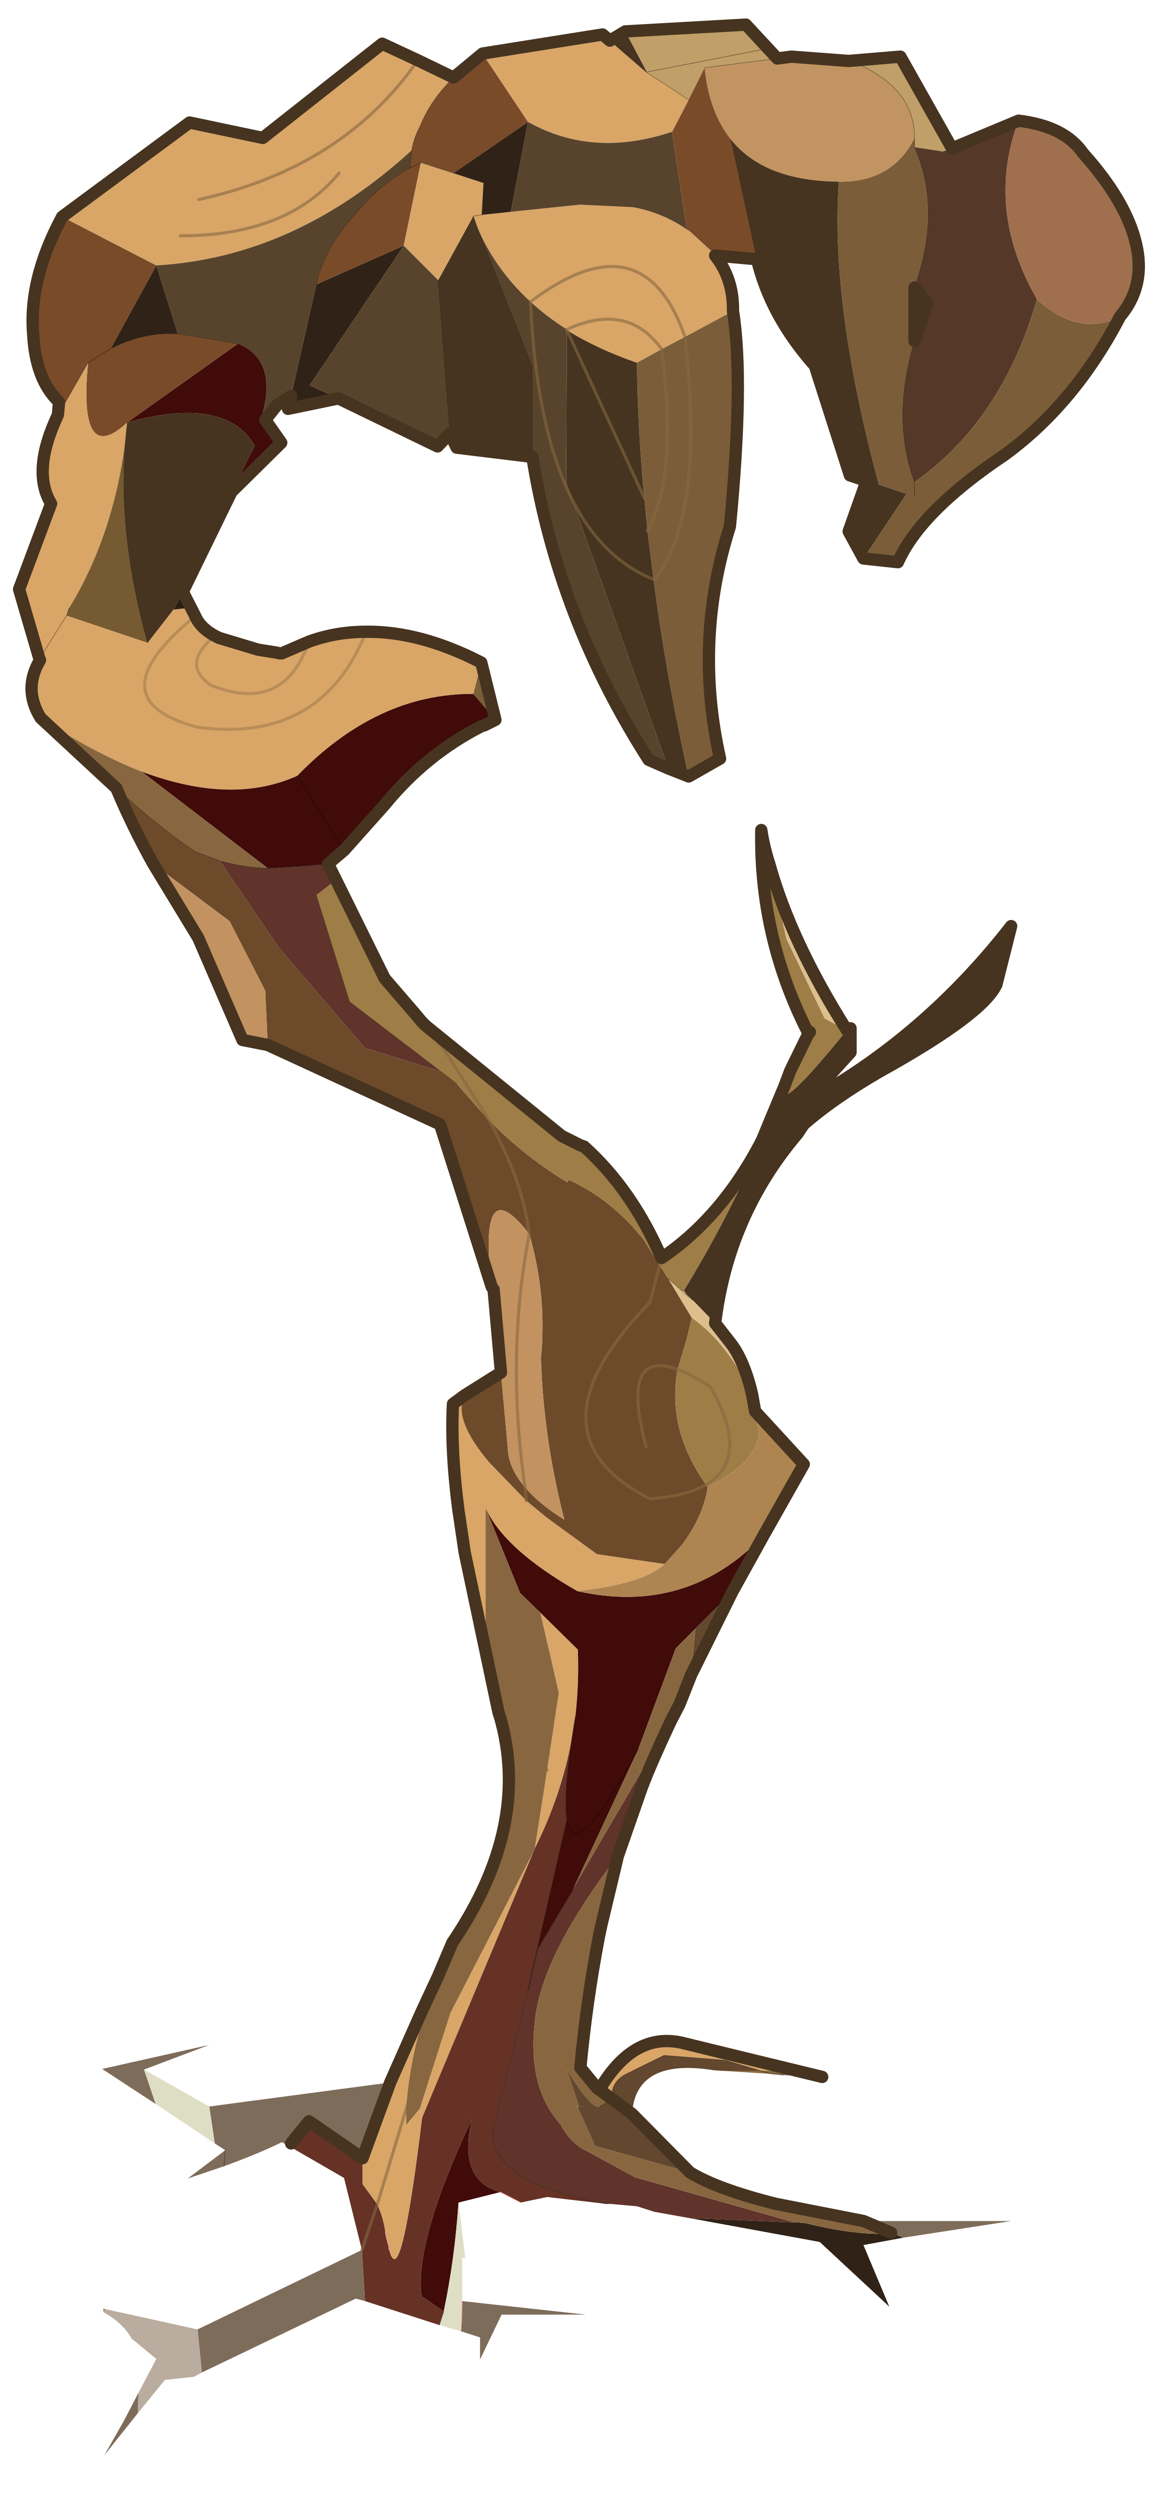<svg width="94" height="203" xmlns="http://www.w3.org/2000/svg" xmlns:xlink="http://www.w3.org/1999/xlink">
 <defs>
  <g transform="matrix(1,0,0,1,192.55,294) " id="shape0">
   <path id="svg_1" fill-rule="evenodd" fill="#c19f68" d="m12.75,-237.95l9.8,-0.55l2.55,2.75l-5.9,0.75l-1.3,2.6l-3.45,-2.25l0.05,0l-1.75,-3.3m18.15,2.4l4.2,-0.35l4.2,7.45l-0.75,0.25l-2.3,-0.35l0,-0.75q0,-3.2 -2.95,-5.1q-1.1,-0.75 -2.4,-1.15m-7.15,-0.9l-9.25,1.8l9.25,-1.8"/>
   <path id="svg_2" fill-rule="evenodd" fill="#563828" d="m39.3,-228.45l5.4,-2.25q-2.7,7.2 1.5,14.5q-2.85,9.85 -9.95,14.85q-1.9,-5.15 0,-11.45l1.05,-3.1l-1.05,-1.25q2.25,-6.35 0,-11.4l2.3,0.35l0.75,-0.25"/>
   <path id="svg_3" fill-rule="evenodd" fill="#7b5e39" d="m52.95,-214.8q-3.7,7.1 -9.4,11.25q-6.8,4.55 -8.65,8.7l-2.8,-0.3l3.5,-5.25l-2.25,-0.75q-3.95,-14.65 -3.25,-24.6q4.35,0.05 6.15,-3.55l0,0.75q2.25,5.05 0,11.4l0,4.35q-1.9,6.3 0,11.45q7.1,-5 9.95,-14.85q3.4,3.1 6.75,1.4m-31.45,-0.45q0.9,5.65 -0.25,17.5q-2.95,9.25 -0.8,18.85l-2.55,1.45q-1.85,-8.25 -2.85,-16l0.05,0q4.15,-5 2.5,-19.7q1.65,14.7 -2.5,19.7l-0.05,0l-0.5,-3.95l-0.25,-2.65q-0.55,-5.65 -0.6,-11l2,-1.1l0,0.05q1.35,10.25 -1.15,14.7q2.5,-4.45 1.15,-14.7l0,-0.05l1.9,-1l3.9,-2.1m-20.45,28.55l1.15,4.65l-0.5,-0.6l-1.3,-1.5l0.65,-2.55m35.2,-14.65l0,1.15l0,-1.15"/>
   <path id="svg_4" fill-rule="evenodd" fill="#c29461" d="m25.1,-235.75l1.15,-0.15l4.65,0.35q1.3,0.4 2.4,1.15q2.95,1.9 2.95,5.1q-1.8,3.6 -6.15,3.55q-6.05,-0.05 -8.75,-3.4q-1.8,-2.25 -2.15,-5.85l5.9,-0.75"/>
   <path id="svg_5" fill-rule="evenodd" fill="#7a4b29" d="m23.45,-219.45l-3.4,-0.3l-0.25,-0.35l-1.8,-1.65l-0.25,-0.15l-1.2,-7.9l1.35,-2.6l1.3,-2.6q0.35,3.6 2.15,5.85l2.1,9.7m-56.7,11.6q-1.9,-1.8 -2.1,-5.45q-0.4,-4.5 2.35,-9.6l7.65,3.95l-3.7,6.75q2.2,-1.1 4.35,-1.2l1.1,0l4.9,0.8l-9,6.4q-4,3.7 -3.2,-4.85l-2,3.5l-0.35,-0.3m32.05,-26.35l2.35,-1.95l3.7,5.55l-6.05,4.15l-2.65,-0.85l-0.9,0.45l0.9,-0.45l-1.4,6.75l-7.1,3.15q0.55,-2.8 3.15,-5.7q2,-2.45 4.45,-3.75l0.15,-1.45q0.15,-0.95 0.7,-2q0.85,-2.1 2.7,-3.9m-27.85,22l-1.85,1.15l1.85,-1.15"/>
   <path id="svg_6" fill-rule="evenodd" fill="#463420" d="m32.1,-195.15l-1.2,-2.2l1.45,-4.1l-1.35,-0.45l-2.85,-8.9q-3.6,-4.05 -4.7,-8.65l-2.1,-9.7q2.7,3.35 8.75,3.4q-0.7,9.95 3.25,24.6l2.25,0.75l-3.5,5.25m-14.2,17.7l-1.65,-0.65l-7.85,-21.9l-0.45,-1.3l0.05,-12.45l0,0.05q2.5,1.55 5.7,2.65q0.05,5.35 0.6,11l0.25,2.65l0.5,3.95q1,7.75 2.85,16m-12.7,-25.95l-6.15,-0.75l-0.55,-1.15l-0.95,-12.45l2.85,-5.2l0.3,0.85l4.5,11.4l0,7.3m-24.45,2.85l-3.95,8.1l-0.75,1.45l-2.1,2.7q-2.7,-9.65 -1.65,-17.9q8,-2.2 10.35,1.9l-1.9,3.75m43.1,52.65l1.85,-4.45q-0.8,2.7 5.05,-4.5l0.3,-0.15l0,1.95l-1.95,2.15l-0.6,1.3q8.95,-5.15 15.6,-13.7l-1.2,4.75q-1.15,2.45 -9.55,7.1q-3.7,2.15 -6.1,4.25l-0.5,0.75q-5.65,6.65 -6.7,15.4l-1.8,-1.85l-0.6,-0.6l-0.15,-0.2q3.4,-5.5 6.35,-12.2m3.45,-8l0.35,-0.7l0.1,-0.1l-0.45,0.8m-15.8,-81.3l1.25,-0.75l1.75,3.3l-0.05,0l-2.95,-2.55m2.8,37.15l-6.3,-13.65l6.3,13.65m-5.9,0.05q2.45,4.85 6.65,6.55q-4.2,-1.7 -6.65,-6.55m-41,9.4l0,0.1l-0.05,0l0.05,-0.1"/>
   <path id="svg_7" fill-rule="evenodd" fill="#d9a668" d="m20.05,-219.75q1.5,1.9 1.45,4.5l-3.9,2.1q-3.4,-9.75 -12.55,-2.85q9.15,-6.9 12.55,2.85l-1.9,1l-2,1.1q-3.2,-1.1 -5.7,-2.65l0,-0.05q4.95,-2.25 7.7,1.6q-2.75,-3.85 -7.7,-1.6l0,0.05l0,-0.05q-1.65,-1.05 -2.95,-2.25q-2.85,-2.6 -4.35,-6.1l-0.3,-0.85l0.7,-0.1l-0.7,0.1l-2.85,5.2l-2.8,-2.8l1.4,-6.75l2.65,0.85l2.45,0.8l-0.15,2.6l2.35,-0.25l5.8,-0.6l4.15,0.2q2.4,0.45 4.35,1.8l0.25,0.15l1.8,1.65l0.25,0.35m-40.3,31.05l3.15,0.95l1.55,0.25l0.2,0.05l0.2,0l2.2,-0.95q2.2,-0.8 4.65,-0.8q4.4,-0.05 9.35,2.5l-0.65,2.55q-7.8,-0.05 -14.3,6.65q-5.35,2.4 -12.65,-0.35q-3.85,-1.5 -8.2,-4.35q-1.45,-2.35 -0.05,-4.7l-0.05,-0.1l-1.65,-5.65l2.6,-6.95q-1.6,-2.65 0.55,-7.2l0.45,-0.75l2,-3.5q-0.8,8.55 3.2,4.85q-0.8,8.65 -4.75,15.1l-0.15,0.5l-0.05,0.1l0.05,0l6.55,2.2l2.1,-2.7l0.9,-0.1l0.85,0.6l0,0.05q0.4,0.95 1.6,1.6l0.35,0.15m30.7,117.75l0.4,-0.2q2.8,-4.5 6.8,-3.4l4.3,1.05l4.25,1.15l-2.45,0l-2.85,-0.85l-5,-0.4l-2.55,1.25q-1.55,0.55 -1.7,1.75l0.1,0.2l-0.2,0.25l-1.1,-0.8l1.1,0.8l-0.2,0.3l-0.9,-1.1m-16.8,-0.45l2.55,-5.75l1.35,-2.9l-1,2.7l-0.35,0.2l0.35,-0.2q-1.35,4.15 -1.6,8.1l0,1.3l1.05,-1.25l0.25,0.65l-0.25,-0.65l0.05,-0.05l2.5,-7.8l6.75,-13.1l-9.05,21.6q-1.6,13.2 -2.5,11.25l-0.2,-0.7l0.2,0.7l-0.25,-0.65l0.05,-0.05l-0.2,-0.75l-0.1,-0.5q-0.15,-1.15 -0.65,-2.25l-1.2,-1.65l0,-2.1l2.25,-6.15m8.9,-29.75l-0.1,-0.3l-2.75,-13l-0.05,-0.4l-0.4,-2.65l-0.05,-0.3q-0.65,-5 -0.45,-8.7l0.95,-0.7q-1,1.9 2,5.45l3,3.1l1.7,1.4l4.05,2.95l5.5,0.8q-1.7,1.6 -7.1,2.2q-5.95,-3.4 -7.45,-6.75l0,9.5l0.3,1.85q-1.25,-3.8 -2.05,-8.15q0.8,4.35 2.05,8.15l0.85,5.55m-35.55,-121.75l10.35,-7.65l5.95,1.25l9.7,-7.65l2.9,1.35l2.9,1.4q-1.85,1.8 -2.7,3.9q-0.55,1.05 -0.7,2q-9.5,8.7 -20.75,9.35l-7.65,-3.95m34.15,-13.25l9.75,-1.55l0.6,0.5l2.95,2.55l3.45,2.25l-1.35,2.6q-6.45,2.15 -11.7,-0.8l-3.7,-5.55m-23.05,11.85q11.7,-2.55 17.8,-11.3q-6.1,8.75 -17.8,11.3m13.6,35.1q-3.65,9.1 -13.7,7.75q-8.5,-2.25 -0.2,-9q-8.3,6.75 0.2,9q10.05,1.35 13.7,-7.75m-4.65,0.8q-2.05,5.9 -7.95,3.55q-2.5,-1.7 0.3,-4q-2.8,2.3 -0.3,4q5.9,2.35 7.95,-3.55m-21.9,1.4l2.2,-3.5l-2.2,3.5m41.25,90.25l0.95,-6.3l-1.5,-6.5l3.05,3q0.1,2.75 -0.2,5.4l-0.3,1.9q-0.85,4.55 -3,8.85l1,-6.35m-29.8,-124.6q8.7,0 12.9,-5.1q-4.2,5.1 -12.9,5.1m16,159.85l2.35,-7.75l-2.35,7.75"/>
   <path id="svg_8" fill-rule="evenodd" fill="#58442c" d="m16.25,-178.1l-1.6,-0.7q-7.35,-11.45 -9.45,-24.6l0,-7.3l-4.5,-11.4q1.5,3.5 4.35,6.1q1.3,1.2 2.95,2.25l-0.05,12.45l0.45,1.3q-2.9,-5.8 -3.35,-16q0.45,10.2 3.35,16l7.85,21.9m-17.75,-27.2l-1,1.05l-8.05,-3.9l-2.35,-1.05l7.65,-11.35l2.8,2.8l0.95,12.45m-12.9,-3.05l-1.15,0.75l-1.2,0.8q1.25,-4.45 -1.95,-5.8l-4.9,-0.8l-1.75,-5.55q11.25,-0.65 20.75,-9.35l-0.15,1.45q-2.45,1.3 -4.45,3.75q-2.6,2.9 -3.15,5.7l-2.05,9.05m30.95,-21.45l1.2,7.9q-1.95,-1.35 -4.35,-1.8l-4.15,-0.2l-5.8,0.6l1.4,-7.3q5.25,2.95 11.7,0.8"/>
   <path id="svg_9" fill-rule="evenodd" fill="#312217" d="m-10.55,-208.15l-4.1,0.85l0.25,-1.05l2.05,-9.05l7.1,-3.15l-7.65,11.35l2.35,1.05m45.9,149.35l-3.25,0.6l2.1,5l-5.65,-5.25l-10.65,-1.95l8.2,0.35l1.2,0.05q4.5,1.1 7.2,0.85l0.45,0.2l0.4,0.15m-31.9,-164.5l-2.35,0.25l0.15,-2.6l-2.45,-0.8l6.05,-4.15l-1.4,7.3m-28.8,4.35l1.75,5.55l-1.1,0q-2.15,0.1 -4.35,1.2l3.7,-6.75m34.25,149.6l-0.05,0l0.05,-0.05l0,-0.05l0.1,0l0.3,-0.05l-0.4,0.15"/>
   <path id="svg_10" fill-rule="evenodd" fill="#400b09" d="m-15.55,-207.6l-0.95,1.2l1.3,1.85l-4.05,4l1.9,-3.75q-2.35,-4.1 -10.35,-1.9l9,-6.4q3.2,1.35 1.95,5.8l1.2,-0.8m16.85,26l-0.2,0.05q-4.55,2.3 -7.9,6.4l-3.3,3.7l-1.3,1.1l-2.4,0.2l-2.5,0.15l-10.25,-7.85q7.3,2.75 12.65,0.35q6.5,-6.7 14.3,-6.65l1.3,1.5l-0.4,1.05m22.7,65.75l-2.55,4.6l-3,3l-1.6,1.6l-3.05,8.2q-5.15,9.55 -5.8,5.7q0.65,3.85 5.8,-5.7l-5.2,11.15l-0.1,0.25l-2.85,4.8l-0.05,0l2.4,-10.5q-0.3,-1.8 0.4,-6.5l0.3,-1.9q0.3,-2.65 0.2,-5.4l-3.05,-3l-1.65,-1.6l-2.8,-6.9q1.5,3.35 7.45,6.75q8.95,2 15.15,-4.55m-21.4,53.35l-3.4,0.85q-0.3,4.55 -1.2,8.85l-1.8,-1.25q-0.6,-4.4 4.1,-14.4q-1.2,5 2.3,5.95m-12.7,-108.95l-3.8,-6.05l3.8,6.05"/>
   <path id="svg_11" fill-rule="evenodd" fill="#3d2c1d" d="m2.2,-182.05l-0.9,0.45l0.4,-1.05l0.5,0.6"/>
   <path id="svg_12" fill-rule="evenodd" fill="#60342b" d="m-11.4,-170.35l0.65,1.3l-1.6,1.25l2.7,8.65l7.4,5.65l-6.15,-1.9l-7,-8.15l-4.8,-7.05q1.95,0.55 3.9,0.6l2.5,-0.15l2.4,-0.2m27.85,69.6q-1.95,4.15 -2.55,5.95l-1.75,5q-6.2,8.05 -6.75,13.45q-0.6,5.35 2.05,8.3q0.75,1.4 1.85,2.05l0.3,0.15l3.95,2.15l12.55,3.55l0,0.1l-8.2,-0.35l-2.8,-0.5l-1.4,-0.45l-0.05,0l-2.2,-0.2l-0.3,0q-3,-0.6 -5,-1.35q-4.4,-1.75 -4.15,-4.65l2.85,-11.35l0.8,-3.35l2.85,-4.8l0.1,-0.25l7.85,-13.45"/>
   <path id="svg_13" fill-rule="evenodd" fill="#886740" d="m18.1,-104.5l-0.95,2.4l-0.7,1.35l-7.85,13.45l5.2,-11.15l3.05,-8.2l1.6,-1.6l-0.35,3.75m-5.95,14.7l-1.35,5.65l-0.2,0.95q-1,5.25 -1.5,10.6l1.35,1.65l0.9,1.1l-0.65,0.4l-0.05,0q-0.65,0.25 -2.65,-3l1,3l-0.1,0l-0.05,0l0,0.1l0.05,0l1.4,3.1l7.7,2.15q2.2,1.35 6.95,2.55l7.15,1.4l2.25,0.95l0.15,0.05q-2.7,0.25 -7.2,-0.85l-1.2,-0.15l-12.55,-3.55l-3.95,-2.15l-0.3,-0.15q-1.1,-0.65 -1.85,-2.05q-2.65,-2.95 -2.05,-8.3q0.55,-5.4 6.75,-13.45m16.6,17.95l-3.15,-0.15l-1,-0.1l-4,-0.25l-0.7,-0.05l-0.05,0l0.75,0.05l3.15,0l2.45,0l2.55,0.5m-31.2,-8.2l1.15,-2.7q6.45,-9.5 3.85,-18.4l-0.85,-5.55l-0.3,-1.85l0,-9.5l2.8,6.9l1.65,1.6l1.5,6.5l-0.95,6.3q-2.9,-4.45 -4.7,-9.95q1.8,5.5 4.7,9.95l-1,6.35l0,0.05l-0.1,0.2l-6.75,13.1l-2.5,7.8l-0.05,0.05l-1.05,1.25l0,-1.3q0.25,-3.95 1.6,-8.1q0.8,0 -1.6,8.1q2.4,-8.1 1.6,-8.1l1,-2.7m-26.15,-96.45l-6.15,-5.7q4.35,2.85 8.2,4.35l10.25,7.85q-1.95,-0.05 -3.9,-0.6l-2,-0.75q-2.8,-1.85 -6.4,-5.15m53.2,104.4l-0.85,-0.25l0.85,0.25"/>
   <path id="svg_14" fill-rule="evenodd" fill="#6d4a29" d="m-0.3,-127.2l2.95,-1.85l0.55,6.1q0.05,1.65 1.4,3.2q1.1,1.35 3.2,2.65q-1.7,-6.6 -1.9,-13.1q0.5,-5.1 -0.95,-10.1q-0.55,-4.35 -3.25,-9.2q2.7,4.85 3.25,9.2q-4.2,-5.4 -3.05,4.3l-4.2,-13.2l-14,-6.45l-0.2,-4.4l-2.9,-5.65l-6.2,-4.65q-1.7,-3.05 -3,-6.15q3.6,3.3 6.4,5.15l2,0.75l4.8,7.05l7,8.15l6.15,1.9l1.3,1l2.65,3q3.05,3.05 6.35,5l0.1,-0.2q3.6,1.65 6.15,4.95l1.25,2l0.7,1.1l1.9,3.15l-0.4,1.7l-0.75,2.5q-0.9,4.8 2.3,9.35q-1.6,0.95 -4.55,1.15q-10.4,-5.25 0,-15.95l0.8,-3l-0.8,3q-10.4,10.7 0,15.95q2.95,-0.2 4.55,-1.15l0.15,0.2q-0.35,2.35 -2.1,4.7l-1.4,1.55l-5.5,-0.8l-4.05,-2.95l-1.7,-1.4l-3,-3.1q-3,-3.55 -2,-5.45m14.75,4.2q-2.15,-8.05 2.55,-6.3q-4.7,-1.75 -2.55,6.3m-9.75,4.35l-0.1,-1.1l0.1,1.1"/>
   <path id="svg_15" fill-rule="evenodd" fill="#c29261" d="m2.65,-129.05l-0.6,-6.75l-0.15,-0.2q-1.15,-9.7 3.05,-4.3q1.45,5 0.95,10.1q0.2,6.5 1.9,13.1q-2.1,-1.3 -3.2,-2.65q-1.35,-1.55 -1.4,-3.2l-0.55,-6.1m-18.95,-26.6l-2.05,-0.4l-3.6,-8.3l-3.65,-6l6.2,4.65l2.9,5.65l0.2,4.4m21.25,15.35q-1.9,9.8 -0.35,20.55q-1.55,-10.75 0.35,-20.55"/>
   <path id="svg_16" fill-rule="evenodd" fill="#9e7d47" d="m-10.75,-169.05l3.95,8l2.5,2.9l0.45,0.45l0.4,0.5l10.8,8.75l0.25,0.2l1.1,0.55l0.4,0.2l0.3,0.1q3.9,3.5 6.3,9.05q4.95,-3.35 8.15,-9.55q-2.95,6.7 -6.35,12.2l-0.05,0.1l-1.2,-1.05l-0.7,-1.1l0.15,-0.6l-0.15,0.6l-1.25,-2q-2.55,-3.3 -6.15,-4.95l-0.1,0.2q-3.3,-1.95 -6.35,-5l-2.65,-3l-1.3,-1l-7.4,-5.65l-2.7,-8.65l1.6,-1.25m36.45,16.7l0.45,-1.2l1.15,-2.35l0.45,-0.8l-0.1,0l-0.1,-0.05q-3.9,-7.7 -3.75,-16.35q0.2,1.35 0.65,2.75l1.4,6.1l3.1,6.45l1.8,0.95q-5.85,7.2 -5.05,4.5m-2.65,25.05l0.25,1.4l0.3,1.8q-0.2,2.35 -4.15,4.35l-0.15,-0.2q-3.2,-4.55 -2.3,-9.35q1.1,0.4 2.65,1.4q3.35,5.8 -0.35,7.95q3.7,-2.15 0.35,-7.95q-1.55,-1 -2.65,-1.4l0.75,-2.5l0.4,-1.7q2.9,2.05 4.9,6.2m-52.7,74.55l0,-0.3l0.15,0.05l-0.15,0.25m-2.95,-137.85l-0.05,0.1l0.05,-0.1m50.2,55.15l0.05,-0.05l0.6,0.6l-0.65,-0.55m-21.4,-22.1l1.85,2.3l3.65,5.75l-3.65,-5.75l-1.85,-2.3l-0.5,-0.6l0.5,0.6l-0.05,-0.15l0.05,0.15l0.35,0.35l-0.35,-0.35"/>
   <path id="svg_17" fill-rule="evenodd" fill="#ddbf8e" d="m24.45,-170.35q1.75,6.3 6.3,13.5l-1.8,-0.95l-3.1,-6.45l-1.4,-6.1m-4.4,37.3l1.25,1.6q1.1,1.4 1.75,4.15q-2,-4.15 -4.9,-6.2l-1.9,-3.15l1.2,1.05l0.05,-0.1l0.15,0.2l-0.05,0.05l-0.15,-0.15l0.15,0.15l0.65,0.55l1.8,1.85"/>
   <path id="svg_18" fill-rule="evenodd" fill="#2a1f13" d="m-23.2,-192.45l1,1.95l-0.85,-0.6l-0.9,0.1l0.75,-1.45m-10.15,-14.35l0.1,-1.05l0.35,0.3l-0.45,0.75"/>
   <path id="svg_19" fill-rule="evenodd" fill="#765a31" d="m-27.7,-206.2q-1.05,8.25 1.65,17.9l-6.55,-2.2l0,-0.1l0.15,-0.5q3.95,-6.45 4.75,-15.1"/>
   <path id="svg_20" fill-rule="evenodd" fill="#ae8451" d="m23.3,-125.9l3.95,4.3l-3.25,5.75q-6.2,6.55 -15.15,4.55q5.4,-0.6 7.1,-2.2l1.4,-1.55q1.75,-2.35 2.1,-4.7q3.95,-2 4.15,-4.35l-0.3,-1.8"/>
   <path id="svg_21" fill-rule="evenodd" fill="#653225" d="m11.15,-61.55l-4.75,-0.55l-2.15,0.45l-1.65,-0.85q-3.5,-0.95 -2.3,-5.95q-4.7,10 -4.1,14.4l1.8,1.25l-0.35,1.1l-6.05,-1.95l-0.25,-4.15l-1.45,-5.85l-4.5,-2.6l0.2,-0.2l0.35,-0.45l1.1,-1.35l4.35,3l0,2.1l1.2,1.65l-1.25,3.7l1.25,-3.7q0.5,1.1 0.65,2.25l0.1,0.5l0.2,0.75l-0.05,0.05l0.25,0.65q0.9,1.95 2.5,-11.25l9.05,-21.6l0.1,-0.2l0,-0.05q2.15,-4.3 3,-8.85q-0.7,4.7 -0.4,6.5l-2.4,10.5l0.05,0l-0.8,3.35l-2.85,11.35q-0.25,2.9 4.15,4.65q2,0.75 5,1.35m-6.3,-17.35l0.75,-3.35l-0.75,3.35"/>
   <path id="svg_22" fill-rule="evenodd" fill="#63472e" d="m21.45,-111.25l-3.35,6.75l0.35,-3.75l3,-3m-1.55,38.85q-6.3,-1 -6.6,3.55l4.7,4.75l-7.7,-2.15l-1.4,-3.1l0.4,-0.15l-0.3,0.05l-1,-3q2,3.25 2.65,3l0.05,0l0.65,-0.4l0.2,-0.3l0.2,-0.25l-0.1,-0.2q0.15,-1.2 1.7,-1.75l2.55,-1.25l5,0.4l2.85,0.85l-3.15,0l-0.75,-0.05l0.05,0m6.2,12.25l1.2,0.15l-1.2,-0.05l0,-0.1m-12.8,-8.7l-1.75,-1.3l1.75,1.3"/>
   <path id="svg_23" fill-rule="evenodd" fill="#9f6f4e" d="m44.7,-230.7q3.75,0.45 5.25,2.65q3.5,3.9 4.3,7.35q0.8,3.4 -1.3,5.9q-3.35,1.7 -6.75,-1.4q-4.2,-7.3 -1.5,-14.5"/>
   <path id="svg_24" fill-rule="evenodd" fill="#7e6c5a" d="m32.1,-60.15l12,0l-8.75,1.35l-0.4,-0.15l-0.45,-0.2l-0.15,-0.05l-2.25,-0.95m-32.6,6.5l10.05,1.1l-6.85,0l-1.75,3.65l0,-1.8l-1.55,-0.5l0.05,-0.6l0.05,-1.85m-7.9,0l-0.75,-0.2l-12.5,6l-0.35,-3.5l13.35,-6.45l0.25,4.15m-18.45,9.1l-2.75,3.45l-0.05,0.1l1.65,-2.9l1.2,-2.3l-0.05,1.65m12.25,-21.7l-0.55,-0.3q-1.95,0.95 -4.7,1.95l-2.95,1l3.05,-2.3l-0.85,-0.55l-0.45,-3l14.7,-1.95l-2.25,6.15l-4.35,-3l-1.1,1.35l-0.35,0.45l-0.2,0.2m-10.8,-3.4l-4.35,-2.85l8.7,-1.95l-5.3,2l0.95,2.8m5.55,5.05l0.1,-1.3l-0.1,1.3"/>
   <path id="svg_25" fill-rule="evenodd" fill="#dedec5" d="m-0.8,-61.65l0.55,4.5l-0.25,0l0,3.5l-0.05,1.85l-0.05,0.6l-1.75,-0.5l0.35,-1.1q0.9,-4.3 1.2,-8.85m-19.8,-4.8l-4.8,-3.2l-0.95,-2.8l5.3,3l0.45,3"/>
   <path id="svg_26" fill-rule="evenodd" fill="#baac9e" d="m-21.65,-47.85l-0.65,0.35l-2.35,0.25l-2.2,2.7l0.05,-1.65l1.45,-2.75l-2,-1.65q-0.65,-1.15 -1.95,-1.95l-0.35,-0.2l0.15,-0.25l7.5,1.65l0.35,3.5"/>
   <path id="svg_27" stroke-width="0.05" stroke-opacity="0.431" stroke-linejoin="round" stroke-linecap="round" stroke="#000000" fill="none" d="m25.6,-72l-1,-0.1m-13.15,10.55l-0.3,0m3.35,-173.1l9.25,-1.8m12.5,7.9l0,-0.75q0,-3.2 -2.95,-5.1q-1.1,-0.75 -2.4,-1.15m5.35,7q2.25,5.05 0,11.4m0,4.35q-1.9,6.3 0,11.45m-17.05,-33.65l5.9,-0.75m-7.35,13.85l0.25,0.15l1.8,1.65l0.25,0.35m-8.55,-17.45l2.95,2.55l0.05,0m8.95,15.2l-2.1,-9.7m-3.6,7.25q-1.95,-1.35 -4.35,-1.8l-4.15,-0.2m-8.15,0.85l-0.7,0.1l0.3,0.85m13.75,-12.55l3.45,2.25m18.35,32.2l0,-1.15m-40.85,-26.95q0.15,-0.95 0.7,-2q0.85,-2.1 2.7,-3.9m-2.65,6.9l2.65,0.85l2.45,0.8l-0.15,2.6m-4.95,-4.25l-0.9,0.45q-2.45,1.3 -4.45,3.75q-2.6,2.9 -3.15,5.7m7.6,-9.45l0.15,-1.45m-19,14.9l4.9,0.8m-9,6.4q-1.05,8.25 1.65,17.9m31.25,-15.1l0,-7.3l-4.5,-11.4m-2.2,16.8l-0.95,-12.45m4.15,35.1l-0.4,1.05m-23.5,-8.85l0,-0.05l-0.85,-0.6m2.45,2.25q-1.2,-0.65 -1.6,-1.6m1.95,1.75l-0.35,-0.15m9.2,18.5l-2.4,0.2l-2.5,0.15q-1.95,-0.05 -3.9,-0.6l-2,-0.75q-2.8,-1.85 -6.4,-5.15m26.35,23l-7.4,-5.65l-2.7,-8.65m-18.55,-43.25l1.85,-1.15m5.45,-1.2l-1.1,0q-2.15,0.1 -4.35,1.2m-3.85,4.65l-0.45,0.75m0.9,15.7l-0.15,0.5l-0.05,0.1l-2.2,3.5m3.95,-24.05l-2,3.5l-0.35,-0.3m-24.6,42.3l0,0.95m75.3,29l0.15,0.15l0.65,0.55m-2,-1.75l1.2,1.05m-19.7,-17.9l1.3,1m6.6,70.25l2.85,-4.8m4.85,14.7l2.55,-1.25l5,0.4l2.85,0.85l0.85,0.25m-13.9,2.65l0.65,-0.4m-5.7,-12.4l-0.8,3.35l-2.85,11.35q-0.25,2.9 4.15,4.65q2,0.75 5,1.35m-30.9,-4.35l-0.1,1.3m17.85,11.8l-0.35,1.1"/>
   <path id="svg_28" stroke-width="0.05" stroke-opacity="0.431" stroke-linejoin="round" stroke-linecap="round" stroke="#000000" fill="none" d="m-13.9,-177.5l3.8,6.05m18.8,70.3l-0.3,1.9q-0.7,4.7 -0.4,6.5q0.65,3.85 5.8,-5.7m-5.8,5.7l-2.4,10.5l-0.75,3.35"/>
   <path id="svg_29" stroke-width="0.05" stroke-linejoin="round" stroke-linecap="round" stroke="#ff9999" fill="none" d="m4.25,-61.65l-1.65,-0.85m7.85,-8.45l0.9,1.1m-15.1,1.3l-0.25,-0.65m-2.75,9.95l0.1,0.5l0.2,0.75l0.2,0.7m5.75,3.65l-0.05,1.85"/>
   <path id="svg_30" stroke-width="0.25" stroke-opacity="0.6" stroke-linejoin="round" stroke-linecap="round" stroke="#886740" fill="none" d="m-4.3,-158.15l0.45,0.45m8.9,-58.3q9.15,-6.9 12.55,2.85q1.65,14.7 -2.5,19.7l-0.05,0q-4.2,-1.7 -6.65,-6.55q-2.9,-5.8 -3.35,-16m10.65,3.85q-2.75,-3.85 -7.7,-1.6l0,0.05l6.3,13.65m0.25,2.65q2.5,-4.45 1.15,-14.7l0,-0.05m-19.8,-23.45q-6.1,8.75 -17.8,11.3m37.45,86.55l-0.8,3q-10.4,10.7 0,15.95q2.95,-0.2 4.55,-1.15q3.7,-2.15 0.35,-7.95q-1.55,-1 -2.65,-1.4q-4.7,-1.75 -2.55,6.3m1.25,-15.35l-0.15,0.6m-13.85,-11.75q2.7,4.85 3.25,9.2m-0.35,20.55l0.1,1.1m-3,-30.85l-3.65,-5.75l-1.85,-2.3l-0.05,-0.15m8.45,37.95q-1.55,-10.75 0.35,-20.55m-3.25,33.6q1.8,5.5 4.7,9.95m-6.75,-18.1l-0.4,-2.65m0.4,2.65q0.8,4.35 2.05,8.15m-12.2,-119.75q-4.2,5.1 -12.9,5.1m19.95,144l-0.35,0.2m-1.25,7.9l-2.35,7.75m2.35,-7.75q2.4,-8.1 1.6,-8.1m-5.2,19.55l1.25,-3.7"/>
   <path id="svg_31" stroke-width="0.25" stroke-opacity="0.392" stroke-linejoin="round" stroke-linecap="round" stroke="#886740" fill="none" d="m-22.2,-190.45q-8.3,6.75 0.2,9q10.05,1.35 13.7,-7.75m-12.3,0.35q-2.8,2.3 -0.3,4q5.9,2.35 7.95,-3.55"/>
   <path id="svg_32" stroke-linejoin="round" stroke-linecap="round" stroke="#463420" fill="none" d="m12.75,-237.95l9.8,-0.55l2.55,2.75l1.15,-0.15l4.65,0.35l4.2,-0.35l4.2,7.45l5.4,-2.25q3.75,0.45 5.25,2.65q3.5,3.9 4.3,7.35q0.8,3.4 -1.3,5.9q-3.7,7.1 -9.4,11.25q-6.8,4.55 -8.65,8.7l-2.8,-0.3l-1.2,-2.2l1.45,-4.1l-1.35,-0.45l-2.85,-8.9q-3.6,-4.05 -4.7,-8.65l-3.4,-0.3q1.5,1.9 1.45,4.5q0.9,5.65 -0.25,17.5q-2.95,9.25 -0.8,18.85l-2.55,1.45l-1.65,-0.65l-1.6,-0.7q-7.35,-11.45 -9.45,-24.6l-6.15,-0.75l-0.55,-1.15l-1,1.05l-8.05,-3.9l-4.1,0.85l0.25,-1.05l-1.15,0.75l-0.95,1.2l1.3,1.85l-4.05,4l-3.95,8.1l1,1.95q0.45,1.1 1.95,1.8l3.15,0.95l1.55,0.25l0.2,0.05l0.2,0l2.2,-0.95q2.2,-0.8 4.65,-0.8q4.4,-0.05 9.35,2.5l1.15,4.65l-0.9,0.45l-0.2,0.05q-4.55,2.3 -7.9,6.4l-3.3,3.7l-1.3,1.1l0.65,1.3l3.95,8l2.5,2.9m0.85,0.95l10.8,8.75l0.25,0.2l1.1,0.55l0.4,0.2l0.3,0.1q3.9,3.5 6.3,9.05q4.95,-3.35 8.15,-9.55l1.85,-4.45l0.45,-1.2l1.15,-2.35l0.35,-0.7l0.1,-0.1l-0.1,0l-0.1,-0.05q-3.9,-7.7 -3.75,-16.35q0.2,1.35 0.65,2.75q1.75,6.3 6.3,13.5l0.3,-0.15l0,1.95l-1.95,2.15l-0.6,1.3q8.95,-5.15 15.6,-13.7l-1.2,4.75q-1.15,2.45 -9.55,7.1q-3.7,2.15 -6.1,4.25l-0.5,0.75q-5.65,6.65 -6.7,15.4l1.25,1.6q1.1,1.4 1.75,4.15l0.25,1.4l3.95,4.3l-3.25,5.75l-2.55,4.6l-3.35,6.75l-0.95,2.4l-0.7,1.35q-1.95,4.15 -2.55,5.95l-1.75,5l-1.35,5.65l-0.2,0.95q-1,5.25 -1.5,10.6l1.35,1.65l0.4,-0.2q2.8,-4.5 6.8,-3.4l4.3,1.05l6.8,1.65m-15.45,3l4.7,4.75q2.2,1.35 6.95,2.55l7.15,1.4m-38.45,-11.25l2.55,-5.75l1.35,-2.9l1.15,-2.7q6.45,-9.5 3.85,-18.4l-0.1,-0.3l-2.75,-13l-0.45,-3.05l-0.05,-0.3q-0.65,-5 -0.45,-8.7l0.95,-0.7l2.95,-1.85l-0.6,-6.75l-0.15,-0.2l-4.2,-13.2l-14,-6.45l-2.05,-0.4l-3.6,-8.3l-3.65,-6q-1.7,-3.05 -3,-6.15l-6.15,-5.7q-1.45,-2.35 -0.05,-4.7l-0.05,-0.1l-1.65,-5.65l2.6,-6.95q-1.6,-2.65 0.55,-7.2l0.1,-1.05q-1.9,-1.8 -2.1,-5.45q-0.4,-4.5 2.35,-9.6l10.35,-7.65l5.95,1.25l9.7,-7.65l2.9,1.35l2.9,1.4l2.35,-1.95l9.75,-1.55l0.6,0.5l1.25,-0.75m23.5,20.8l1.05,1.25l-1.05,3.1l0,-4.35m-40.05,59.6l-0.5,-0.6m0.85,0.95l-0.35,-0.35m38.15,98.35l-2.25,-0.95m-20.55,-10l1.75,1.3m-1.75,-1.3l-1.1,-0.8m-19.05,5.7l-4.35,-3l-1.1,1.35l-0.35,0.45m5.8,1.2l2.25,-6.15"/>
   <path id="svg_33" stroke-opacity="0" stroke-linejoin="round" stroke-linecap="round" stroke="#ff00ff" fill="none" d="m187.95,-293.5l0,380l-379.95,0l-0.05,0l0,-380l380,0"/>
   <path id="svg_34" stroke-opacity="0" stroke-linejoin="round" stroke-linecap="round" stroke="#ff00ff" fill="none" d="m187.95,-293.5l-190,190l190,190m-380,-380l190,190l-189.95,190"/>
   <path id="svg_35" stroke-opacity="0" stroke-linejoin="round" stroke-linecap="round" stroke="#ff00ff" fill="none" d="m92.95,-38.4l-189.95,0"/>
  </g>
  <g id="sprite0">
   <use id="svg_36" xlink:href="#shape1" width="100" height="40"/>
  </g>
  <g id="shape1">
   <path id="svg_37" fill-rule="evenodd" fill-opacity="0" fill="#ff00ff" d="m100,40l-100,0l0,-40l100,0l0,40"/>
  </g>
 </defs>
 <g>
  <title>background</title>
  <rect fill="none" id="canvas_background" height="205" width="96" y="-1" x="-1"/>
 </g>
 <g>
  <title>Layer 1</title>
  <g id="svg_38">
   <use x="38.05" y="240.5" id="svg_39" xlink:href="#shape0" width="381" transform="matrix(1,0,0,1,-192.55,-294) " height="381"/>
   <use x="19.537" y="123.485" xlink:href="#sprite0" width="100" transform="matrix(1.948,0,0,1.948,-81.75,-243.3) " id="_mcMask" height="40"/>
  </g>
 </g>
</svg>